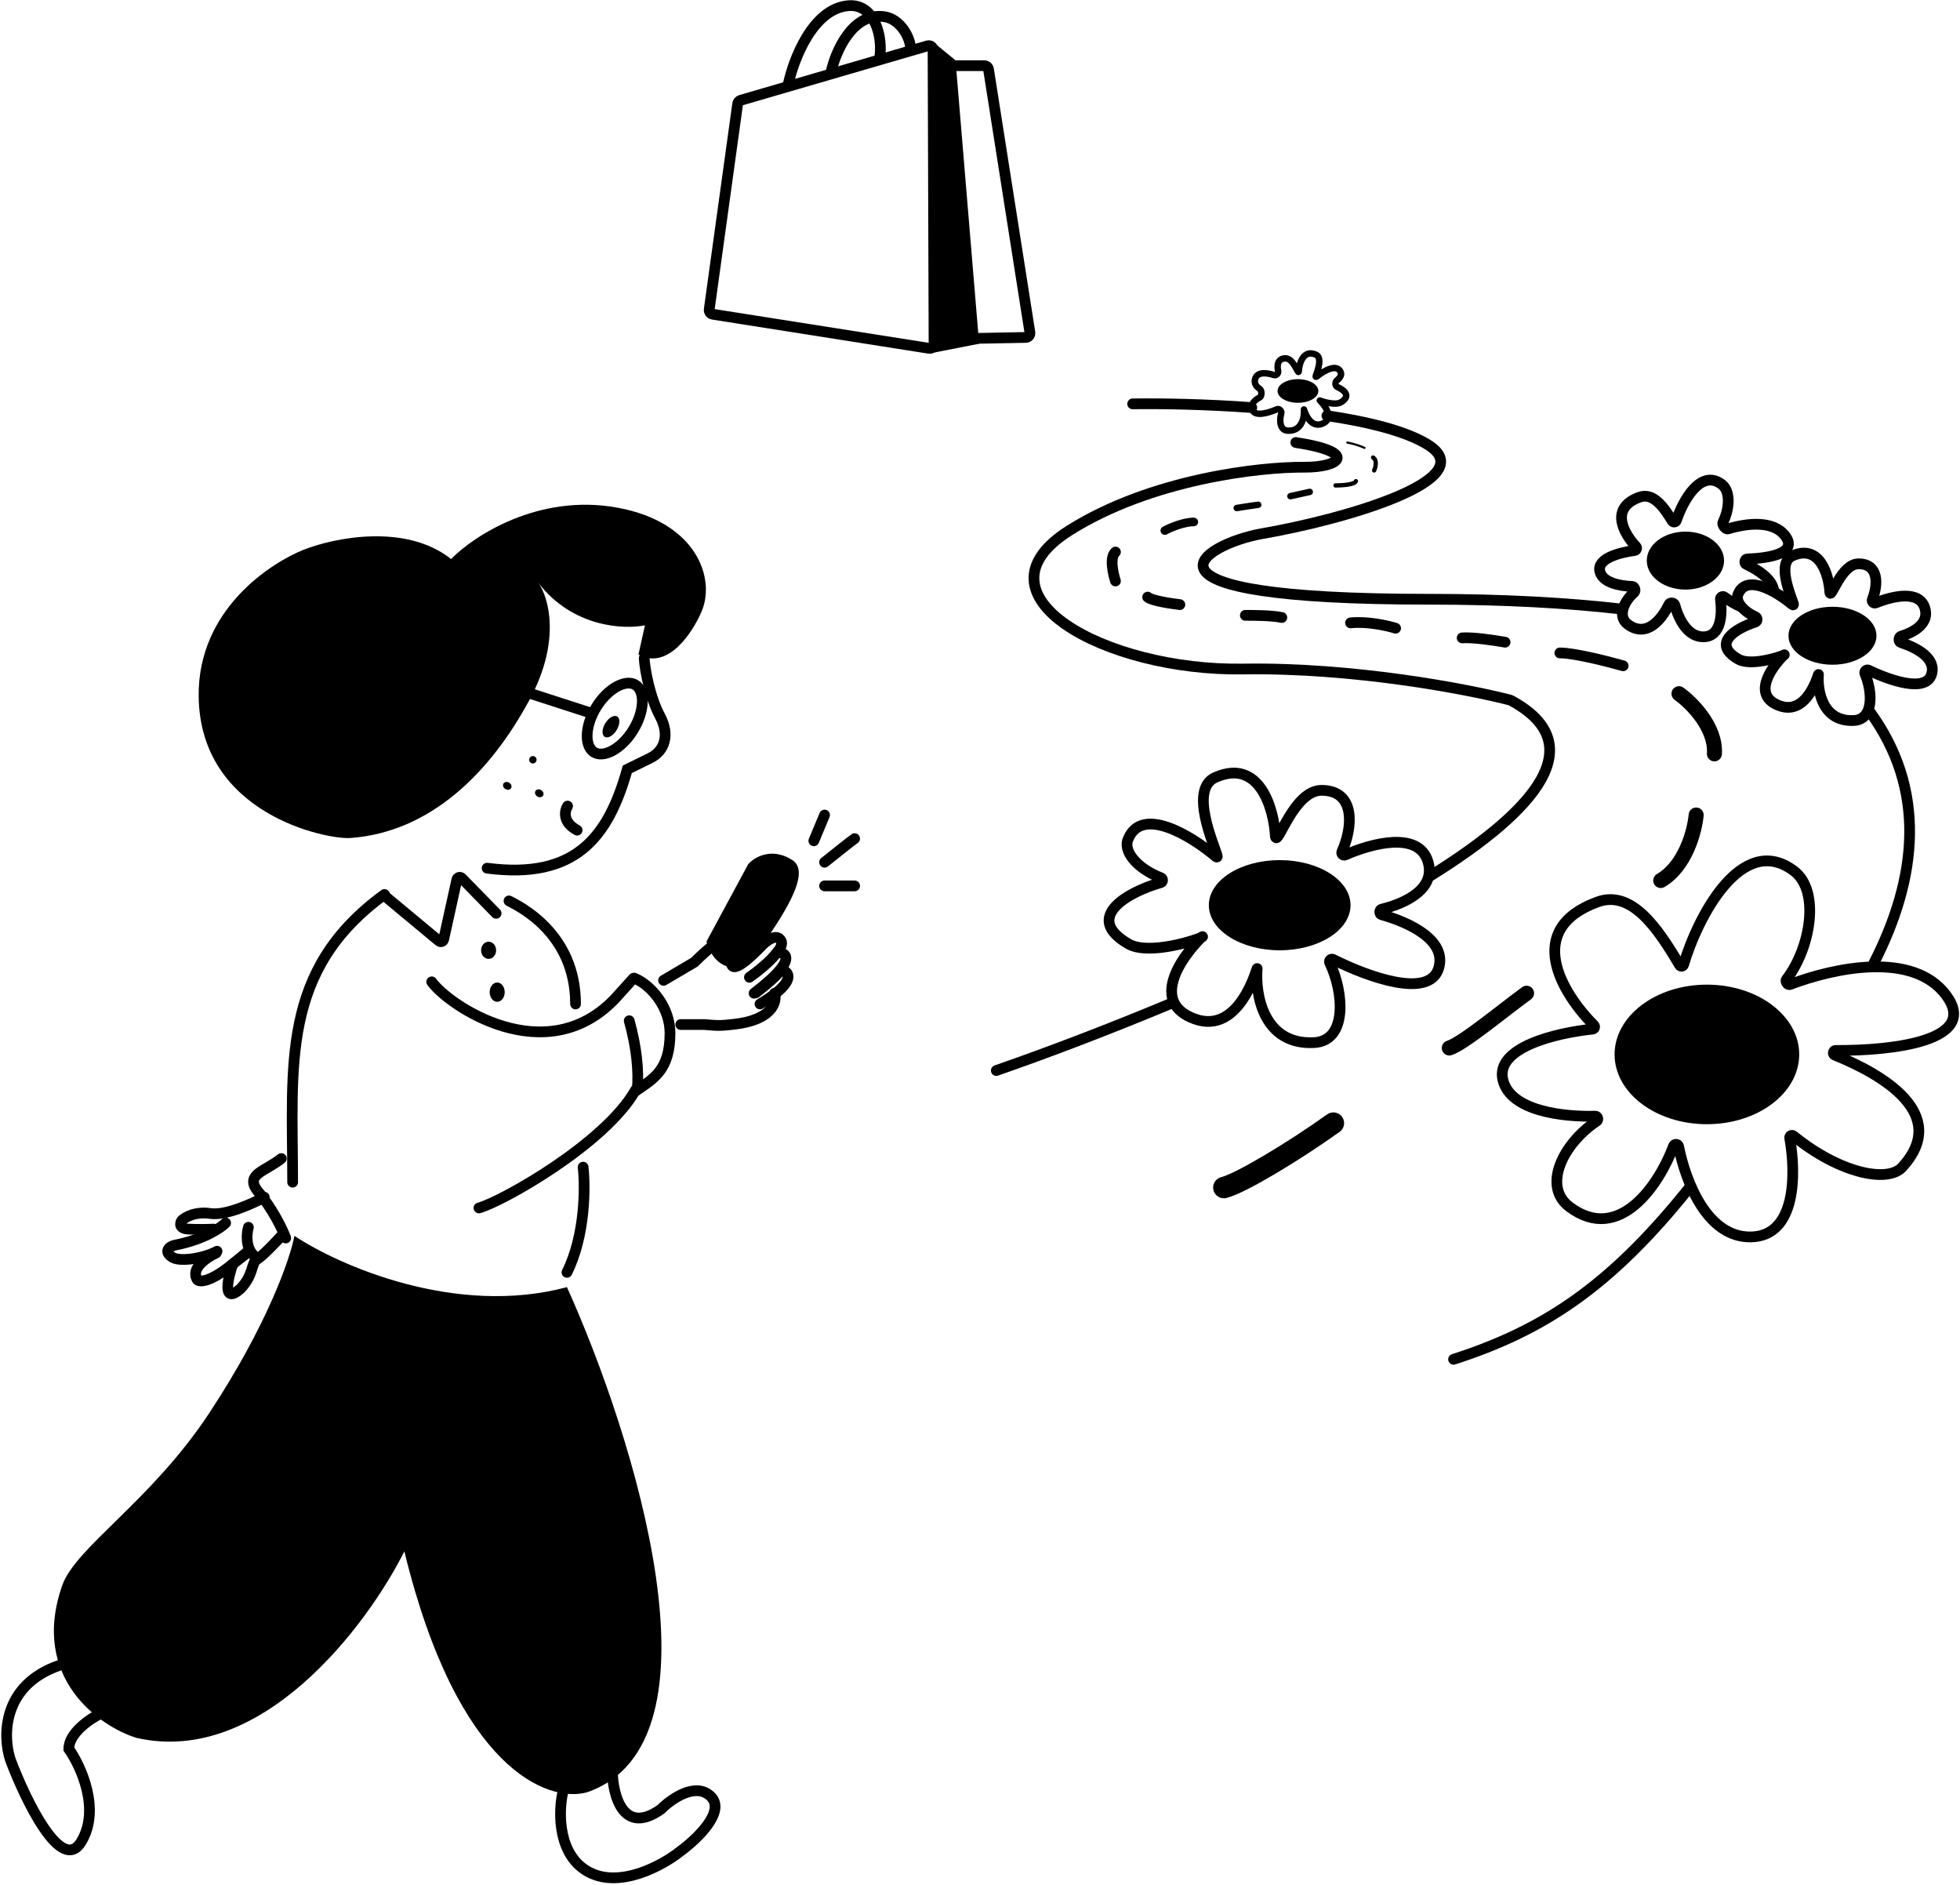 <svg width="913" height="878" viewBox="0 0 913 878" fill="none" xmlns="http://www.w3.org/2000/svg">
<path d="M131.037 539.6C123.557 545.561 114.316 546.838 119.716 554.382C126.853 562.606 131.612 572.621 133.099 576.6" stroke="black" stroke-width="5" stroke-linecap="round"/>
<path d="M123.099 557.6C117.719 560.571 105.172 566.248 98.028 565.191C90.885 564.136 86.122 566.952 84.634 568.493C83.833 569.703 83.329 572.19 87.725 572.454C92.121 572.718 97.341 572.564 99.402 572.454" stroke="black" stroke-width="5" stroke-linecap="round"/>
<path d="M105.099 569.6C102.763 571.954 94.822 577.304 81.742 579.872C79.184 580.3 75.736 582.76 80.408 585.65C84.412 587.897 95.49 585.843 101.095 582.76" stroke="black" stroke-width="5" stroke-linecap="round"/>
<path d="M100.684 583.6C96.326 585.58 88.481 590.853 91.968 596.105C93.085 597.148 97.801 597.231 107.724 589.227L115.099 583.6" stroke="black" stroke-width="5" stroke-linecap="round"/>
<path d="M115.922 582.48L108.502 588.671C106.366 594.29 103.106 607.936 111.875 600.367C118.283 593.831 116.934 588.259 119.632 586.607C122.33 584.956 128.401 578.582 131.099 575.6" stroke="black" stroke-width="5" stroke-linecap="round"/>
<path d="M115.705 571.6C114.906 574.416 114.268 580.96 118.099 584.6" stroke="black" stroke-width="5" stroke-linecap="round"/>
<path d="M246.834 325.607C261.465 298.292 255.551 278.116 250.764 271.443C266.631 292.132 290.484 293.265 300.428 291.246L297.399 304.865C311.095 312.417 322.785 294.469 326.918 284.552C333.293 269.25 324.46 243.227 287.687 236.458C250.914 229.69 220.657 249.587 210.125 260.381C188.921 243.525 155.446 250.487 141.359 256.075C126.776 261.892 92.084 283.488 92.546 324.327C93.169 379.426 152.396 391.083 163.208 390.303C200.565 387.61 228.544 359.751 246.834 325.607Z" fill="black"/>
<path d="M294.971 339.964C292.2 344.478 288.66 347.837 285.249 349.656C281.8 351.496 278.795 351.629 276.731 350.363C274.669 349.097 273.426 346.358 273.505 342.448C273.583 338.584 274.973 333.906 277.744 329.392C280.514 324.878 284.055 321.52 287.465 319.701C290.915 317.86 293.92 317.727 295.984 318.993C298.046 320.259 299.289 322.998 299.21 326.908C299.132 330.772 297.741 335.45 294.971 339.964Z" stroke="black" stroke-width="5"/>
<path d="M281.686 343.183C283.139 344.074 285.616 342.677 287.221 340.063C288.825 337.449 288.949 334.607 287.496 333.716C286.044 332.824 283.566 334.221 281.962 336.836C280.357 339.45 280.234 342.292 281.686 343.183Z" fill="black"/>
<path d="M247.931 323.265L275.186 332.083" stroke="black" stroke-width="5" stroke-linecap="round"/>
<path d="M300.074 306.592C300.394 312.122 302.825 324.946 307.426 333.506C312.131 342.26 309.63 349.793 302.834 353.089L292.208 358.303C283.332 389.967 268.077 409.708 226.909 404.361" stroke="black" stroke-width="5" stroke-linecap="round"/>
<path d="M247.314 355.338C248.127 355.837 249.192 355.582 249.691 354.768C250.19 353.955 249.936 352.89 249.122 352.391C248.308 351.892 247.244 352.146 246.744 352.96C246.245 353.774 246.5 354.838 247.314 355.338Z" fill="black"/>
<path d="M235.394 367.49C236.37 368.089 237.567 367.916 238.066 367.102C238.565 366.288 238.178 365.143 237.202 364.543C236.225 363.944 235.029 364.118 234.53 364.932C234.031 365.745 234.418 366.891 235.394 367.49Z" fill="black"/>
<path d="M250.3 370.96C251.276 371.559 252.472 371.385 252.972 370.571C253.471 369.758 253.084 368.612 252.108 368.013C251.132 367.414 249.935 367.588 249.436 368.402C248.937 369.215 249.323 370.36 250.3 370.96Z" fill="black"/>
<path d="M362.235 443.435C363.768 441.365 364.538 439.482 363.839 438.181C361.808 434.399 356.812 438.28 354.568 440.694C348.983 446.502 338.235 456.596 341.132 444.85C344.029 433.103 337.868 433.826 323.44 448.165L309.099 456.6" stroke="black" stroke-width="5" stroke-linecap="round"/>
<path d="M360.808 462.6C362.027 466.323 360.072 474.942 342.156 477.031C335.378 477.82 334.359 477.709 327.997 477.176H317.099" stroke="black" stroke-width="5" stroke-linecap="round"/>
<path d="M349.099 455.179C352.869 452.527 358.882 447.713 361.968 443.6C365.32 443.563 368.565 445.366 363.393 451.668C361.154 454.397 357.337 457.968 351.267 462.6" stroke="black" stroke-width="5" stroke-linecap="round"/>
<path d="M352.099 462.379C358.061 457.812 361.811 454.29 364.011 451.6C367.151 452.448 369.977 455.729 361.394 462.581C359.517 464.079 357.095 465.748 354.011 467.6" stroke="black" stroke-width="5" stroke-linecap="round"/>
<path d="M179.099 416.6C130.501 451.972 136.316 496.084 136.316 550.6" stroke="black" stroke-width="5" stroke-linecap="round"/>
<path d="M179.099 417.171L204.469 438.27C205.237 438.936 206.444 438.541 206.661 437.554L212.823 409.645C213.052 408.61 214.352 408.243 215.096 409.005L231.099 425.388" stroke="black" stroke-width="5" stroke-linecap="round"/>
<path d="M201.099 457.295C209.072 468.319 253.974 498.847 286.286 465.352L295.099 455.6" stroke="black" stroke-width="5" stroke-linecap="round"/>
<path d="M223.099 562.6C233.345 559.901 281.945 532.79 296.099 507.6" stroke="black" stroke-width="5" stroke-linecap="round"/>
<path d="M293.099 475.409C296.597 488.028 297.582 498.679 296.881 507.6C304.664 502.234 312.099 498.108 312.099 481.187C312.099 469.218 303.425 458.901 295.577 455.6" stroke="black" stroke-width="5" stroke-linecap="round"/>
<path d="M227.599 446.6C229.532 446.6 231.099 444.809 231.099 442.6C231.099 440.39 229.532 438.6 227.599 438.6C225.666 438.6 224.099 440.39 224.099 442.6C224.099 444.809 225.666 446.6 227.599 446.6Z" fill="black"/>
<path d="M231.599 466.6C233.532 466.6 235.099 464.585 235.099 462.1C235.099 459.614 233.532 457.6 231.599 457.6C229.666 457.6 228.099 459.614 228.099 462.1C228.099 464.585 229.666 466.6 231.599 466.6Z" fill="black"/>
<path d="M264.39 375.431C262.99 377.629 261.92 382.949 268.836 386.645" stroke="black" stroke-width="5" stroke-linecap="round"/>
<path d="M273.47 834.755C340.404 811.59 295.109 668.259 264.094 599.488C212.163 613.387 157.822 589.354 137.151 575.6C135.218 585.976 124.6 617.007 97.481 658.124C70.361 699.241 35.178 720.625 28.96 738.477C13.813 781.911 46.992 804.351 63.581 809.419C121.86 822.738 171.05 757.058 188.361 722.551C213.172 824.476 255.439 839.822 273.47 834.755Z" fill="black"/>
<path d="M369.166 400.631C378.777 406.883 362.369 429.447 354.36 441.469L344.677 450.328C335.054 452.252 330.24 443.503 329.099 438.493L348.562 402.434C351.42 399.228 359.544 394.379 369.166 400.631Z" fill="black"/>
<path d="M398.099 412.6H384.099" stroke="black" stroke-width="5" stroke-linecap="round"/>
<path d="M384.099 379.6L379.099 391.6" stroke="black" stroke-width="5" stroke-linecap="round"/>
<path d="M398.099 390.6C397.399 390.966 388.474 398.086 384.099 401.6" stroke="black" stroke-width="5" stroke-linecap="round"/>
<path d="M285.335 823.6C284.84 831.174 288.245 856.585 307.895 842.658C312.741 837.771 324.196 829.757 331.182 836.794C338.169 843.83 324.385 856.829 316.627 862.449C308.622 868.802 288.973 879.601 274.418 871.978C259.864 864.354 260.096 844.368 262.047 835.328" stroke="black" stroke-width="5" stroke-linecap="round"/>
<path d="M47.099 797.979C42.085 800.386 32.056 807.075 32.056 814.583C37.787 822.765 46.956 842.881 37.787 857.897C28.618 872.913 11.999 838.647 4.835 819.636C1.254 808.807 0.824 784.84 27.758 775.6" stroke="black" stroke-width="5" stroke-linecap="round"/>
<path d="M271.622 543.6C272.683 552.76 272.663 575.383 264.099 592.6" stroke="black" stroke-width="5" stroke-linecap="round"/>
<path d="M237.099 419.6C241.766 422.044 268.099 434.6 268.099 467.6" stroke="black" stroke-width="5" stroke-linecap="round"/>
<path d="M343.617 48.346L330.368 144.11C330.219 145.19 330.961 146.19 332.038 146.36L432.78 162.234C433.996 162.426 435.095 161.483 435.091 160.252L434.628 23.256C434.623 21.926 433.345 20.971 432.068 21.343L345.039 46.7C344.282 46.921 343.725 47.565 343.617 48.346Z" stroke="black" stroke-width="5"/>
<path d="M445.099 28.1L434.099 19.1L433.099 164.6L456.099 160.1L445.099 28.1Z" fill="black"/>
<path d="M445.099 30.6H458.492C459.476 30.6 460.315 31.316 460.468 32.289L479.743 154.852C479.931 156.05 479.018 157.139 477.805 157.162L454.928 157.6" stroke="black" stroke-width="5" stroke-linecap="round"/>
<path d="M387.099 33.6C389.168 24.194 396.982 5.853 411.686 7.734C419.564 8.741 424.099 17.845 424.099 22.313" stroke="black" stroke-width="5" stroke-linecap="round"/>
<path d="M367.099 39.6C369.402 28.317 378.486 3.782 395.447 2.631C407.359 1.822 411.408 17.001 409.741 27.083" stroke="black" stroke-width="5" stroke-linecap="round"/>
<path d="M677.099 633.1C719.099 619.6 750.099 599.1 786.599 553.6" stroke="black" stroke-width="5" stroke-linecap="round"/>
<path d="M527.599 188.1C541.457 187.901 561.874 188.272 583.099 189.823" stroke="black" stroke-width="5" stroke-linecap="round"/>
<path d="M755.099 283.634C730.284 280.809 700.614 279.1 665.599 279.1C518.599 279.1 560.099 253.6 587.599 248.6C624.599 242.267 691.499 223.5 665.099 207.1C655.014 200.835 637.65 196.511 618.099 193.587" stroke="black" stroke-width="5" stroke-linecap="round"/>
<path d="M872.613 449.1C893.456 408.588 897.52 367.512 870.718 331.1" stroke="black" stroke-width="5" stroke-linecap="round"/>
<path d="M464.099 498.599C488.679 490.045 516.636 479.388 546.099 467.1" stroke="black" stroke-width="5" stroke-linecap="round"/>
<path d="M603.599 206.1C633.099 210.6 624.099 217.732 607.599 217.599C586.932 217.433 536.099 223.099 498.099 247.099C450.599 277.099 514.599 312.599 579.099 311.599C630.509 310.802 683.21 320.858 703.377 326.042C703.531 326.081 703.677 326.141 703.817 326.216C741.447 346.504 715.966 377.011 666.599 407.759" stroke="black" stroke-width="5" stroke-linecap="round"/>
<path d="M597.099 287.6C592.266 286.6 584.099 286.599 580.099 286.6" stroke="black" stroke-width="5" stroke-linecap="round"/>
<path d="M549.599 281.6C545.266 281.1 536.199 279.7 534.599 278.1" stroke="black" stroke-width="5" stroke-linecap="round"/>
<path d="M519.599 270.6C518.432 267.1 516.799 259.5 519.599 257.1" stroke="black" stroke-width="5" stroke-linecap="round"/>
<path d="M542.599 247.1C545.099 245.766 551.299 243.1 556.099 243.1" stroke="black" stroke-width="4" stroke-linecap="round"/>
<path d="M576.099 236.6C579.266 236.1 585.699 235.1 586.099 235.1" stroke="black" stroke-width="3" stroke-linecap="round"/>
<path d="M601.099 231.1L610.099 229.1" stroke="black" stroke-width="3" stroke-linecap="round"/>
<path d="M622.099 226.1C625.099 226.1 631.199 225.7 631.599 224.1" stroke="black" stroke-width="2" stroke-linecap="round"/>
<path d="M640.099 219.1C640.766 217.6 641.599 214.3 639.599 213.1" stroke="black" stroke-width="2" stroke-linecap="round"/>
<path d="M635.599 208.6C634.599 208.1 631.599 206.9 627.599 206.1" stroke="black" stroke-linecap="round"/>
<path d="M650.099 292.6C646.432 291.433 637.099 289.3 629.099 290.1" stroke="black" stroke-width="5" stroke-linecap="round"/>
<path d="M701.099 299.099C696.432 298.266 685.899 296.699 681.099 297.099" stroke="black" stroke-width="5" stroke-linecap="round"/>
<path d="M756.099 310.1C749.099 308.1 733.399 304.1 726.599 304.1" stroke="black" stroke-width="5" stroke-linecap="round"/>
<path d="M782.099 323.1C787.932 327.266 799.399 338.7 798.599 351.1" stroke="black" stroke-width="7" stroke-linecap="round"/>
<path d="M790.099 379.6C789.432 386.933 785.199 403.3 773.599 410.1" stroke="black" stroke-width="7" stroke-linecap="round"/>
<path d="M711.099 462.6C700.099 470.6 681.499 486.1 675.099 488.1" stroke="black" stroke-width="7" stroke-linecap="round"/>
<path d="M621.099 523.1C602.932 536.1 578.099 551.1 570.099 553.1" stroke="black" stroke-width="10" stroke-linecap="round"/>
<ellipse rx="43" ry="32.5" transform="matrix(-1 0 0 1 795.099 491.1)" fill="black"/>
<path d="M744.1 420.099C709.369 432.833 727.69 462.726 742.494 477.538C743.106 478.15 742.736 479.217 741.875 479.305C725.066 481.033 696.274 487.799 700.099 503.1C703.681 517.426 727.839 520.261 743.144 519.86C744.235 519.831 744.731 521.521 743.822 522.125C728.165 532.536 718.237 552.453 731.099 562.1C754.431 579.599 773.046 551.354 779.601 533.67C779.978 532.653 781.69 532.787 781.902 533.852C785.207 550.491 795.268 576.463 815.599 576.1C836.724 575.722 836.681 546.856 833.673 530.011C833.504 529.068 834.639 528.401 835.383 529.005C857.082 546.623 879.337 551.016 886.099 543.6C908.716 518.794 876.635 500.281 854.631 491.399C853.571 490.971 853.906 489.233 855.049 489.241C882.022 489.415 922.103 484.641 906.599 463.6C891.419 442.997 854.955 450.51 833.803 458.544C832.728 458.952 831.456 457.102 832.156 456.19C843.382 441.576 848.027 414.921 835.6 405.6C811.291 387.366 790.747 427.303 784.249 449.289C783.997 450.143 782.835 450.291 782.384 449.524C772.136 432.138 759.968 414.282 744.1 420.099Z" stroke="black" stroke-width="5" stroke-linecap="round"/>
<ellipse rx="18" ry="13.5" transform="matrix(-1 0 0 1 785.099 261.1)" fill="black"/>
<path d="M826.099 274.296C824.926 269.382 818.996 265.466 813.375 262.807C812.342 262.318 812.722 260.381 813.865 260.341C824.696 259.963 837.444 257.537 831.652 249.707C826.118 242.226 813.826 243.639 804.898 246.341C803.798 246.674 802.051 244.318 802.563 243.288C805.643 237.093 806.294 228.783 801.943 225.532C792.245 218.287 783.979 233.08 780.874 242.416C780.593 243.259 779.42 243.404 778.96 242.644C774.822 235.805 769.93 229.285 763.656 231.576C749.83 236.625 756.096 248.147 762.072 254.573C762.662 255.207 762.279 256.294 761.419 256.405C754.305 257.322 743.739 260.173 745.244 266.171C746.53 271.297 754.162 272.893 760.348 273.137C761.44 273.18 762.053 275.149 761.236 275.874C756.107 280.425 753.498 287.238 758.216 290.763C766.899 297.25 774.022 288.653 777.42 281.487C777.885 280.507 779.83 280.659 780.117 281.704C781.96 288.427 786.115 296.731 793.574 296.598C801.73 296.453 802.345 286.196 801.402 279.096C801.276 278.147 802.446 277.454 803.213 278.028C805.91 280.044 808.597 281.577 811.099 282.643" stroke="black" stroke-width="5" stroke-linecap="round"/>
<ellipse rx="33" ry="21" transform="matrix(-1 0 0 1 596.099 421.6)" fill="black"/>
<path d="M525.6 390.599C531.97 375.409 554.671 389.032 566.399 398.995C566.799 399.335 567.15 399.205 567.015 398.698C565.614 393.462 553.778 367.576 566.099 362.1C586.7 352.945 593.408 376.679 594.095 389.529C594.098 389.578 594.106 389.637 594.117 389.684C595.186 394.295 602.674 368.1 615.599 368.1C631.638 368.1 630.177 385.458 625.074 396.696C624.667 397.593 625.646 398.623 626.548 398.226C639.142 392.691 660.669 387.07 665.099 401.1C669.132 413.871 654.858 420.713 643.569 423.463C642.47 423.731 642.419 425.703 643.509 426.007C656.664 429.668 674.233 438.011 670.099 451.1C665.618 465.292 637.253 455.018 620.894 446.81C619.98 446.352 618.929 447.437 619.375 448.357C626.02 462.082 627.779 484.803 612.1 485.6C588.5 486.8 584.6 463.1 585.6 451.1C585.725 449.6 577.8 482.2 556.6 474.6C535.6 467.072 549.825 446.168 559.815 436.378C560 436.196 560.331 436.165 560.114 436.308C558.04 437.674 535.172 445.158 525.6 439.6C504.394 427.287 525.326 415.474 540.748 411.071C541.748 410.785 541.797 409.211 540.827 408.836C529.197 404.349 522.881 396.037 525.6 390.599Z" stroke="black" stroke-width="5" stroke-linecap="round"/>
<ellipse cx="604.599" cy="182.1" rx="9.5" ry="5.5" fill="black"/>
<path d="M624.531 173.356C622.801 169.216 616.857 172.543 613.398 175.335C612.988 175.665 612.739 175.538 612.913 175.041C613.727 172.715 616.125 166.596 612.968 165.187C607.113 162.575 605.189 169.304 604.977 172.999C604.975 173.047 604.969 173.099 604.954 173.145C604.601 174.201 602.472 166.907 598.835 166.907C595.218 166.907 594.718 170.011 595.386 172.903C595.608 173.863 594.472 175.015 593.536 174.707C590.037 173.556 585.737 173.077 584.702 176.366C584.025 178.519 585.156 180.083 586.857 181.168C587.811 181.776 587.844 184.538 586.844 185.067C584.391 186.362 582.501 188.238 583.275 190.698C584.354 194.129 590.285 192.571 594.918 190.587C595.857 190.185 597.109 191.411 596.845 192.398C595.85 196.113 596.216 200.402 599.834 200.587C606.572 200.931 607.686 194.138 607.4 190.698C607.364 190.268 609.627 199.612 615.68 197.434C621.533 195.328 617.802 189.568 614.968 186.684C614.786 186.498 614.697 186.484 614.936 186.586C616.312 187.176 622.022 188.864 624.531 187.402C629.404 184.561 626.483 181.813 622.862 180.191C621.914 179.766 621.829 177.859 622.66 177.237C624.332 175.986 625.082 174.463 624.531 173.356Z" stroke="black" stroke-width="3" stroke-linecap="round"/>
<ellipse rx="20.5" ry="13.5" transform="matrix(-1 0 0 1 853.599 296.1)" fill="black"/>
<path d="M809.703 276.571C813.623 267.253 827.468 275.394 834.847 281.558C835.249 281.894 835.559 281.767 835.403 281.267C834.191 277.376 827.491 262.169 834.931 258.873C847.749 253.193 851.933 267.893 852.369 275.88C852.372 275.929 852.38 275.986 852.392 276.033C853.083 278.751 857.743 262.599 865.766 262.599C875.229 262.599 874.913 272.269 872.152 279.221C871.789 280.137 872.81 281.201 873.722 280.827C881.662 277.571 893.97 274.788 896.601 283.094C898.853 290.204 891.941 294.354 885.419 296.368C884.337 296.702 884.291 298.879 885.368 299.229C893.168 301.77 902.064 306.732 899.716 314.146C897.036 322.607 880.646 317.065 870.322 312.099C869.401 311.656 868.302 312.785 868.7 313.726C872.338 322.309 872.878 335.101 863.586 335.572C848.885 336.318 846.456 321.599 847.079 314.146C847.157 313.214 842.22 333.461 829.014 328.741C816.008 324.092 824.692 311.232 830.908 305.108C831.093 304.927 831.304 304.912 831.075 305.033C829.171 306.045 815.51 310.365 809.703 307.004C797.148 299.736 808.303 292.749 817.688 289.726C818.678 289.407 818.74 287.743 817.792 287.314C811.447 284.434 808.121 279.725 809.703 276.571Z" stroke="black" stroke-width="5" stroke-linecap="round"/>
</svg>
